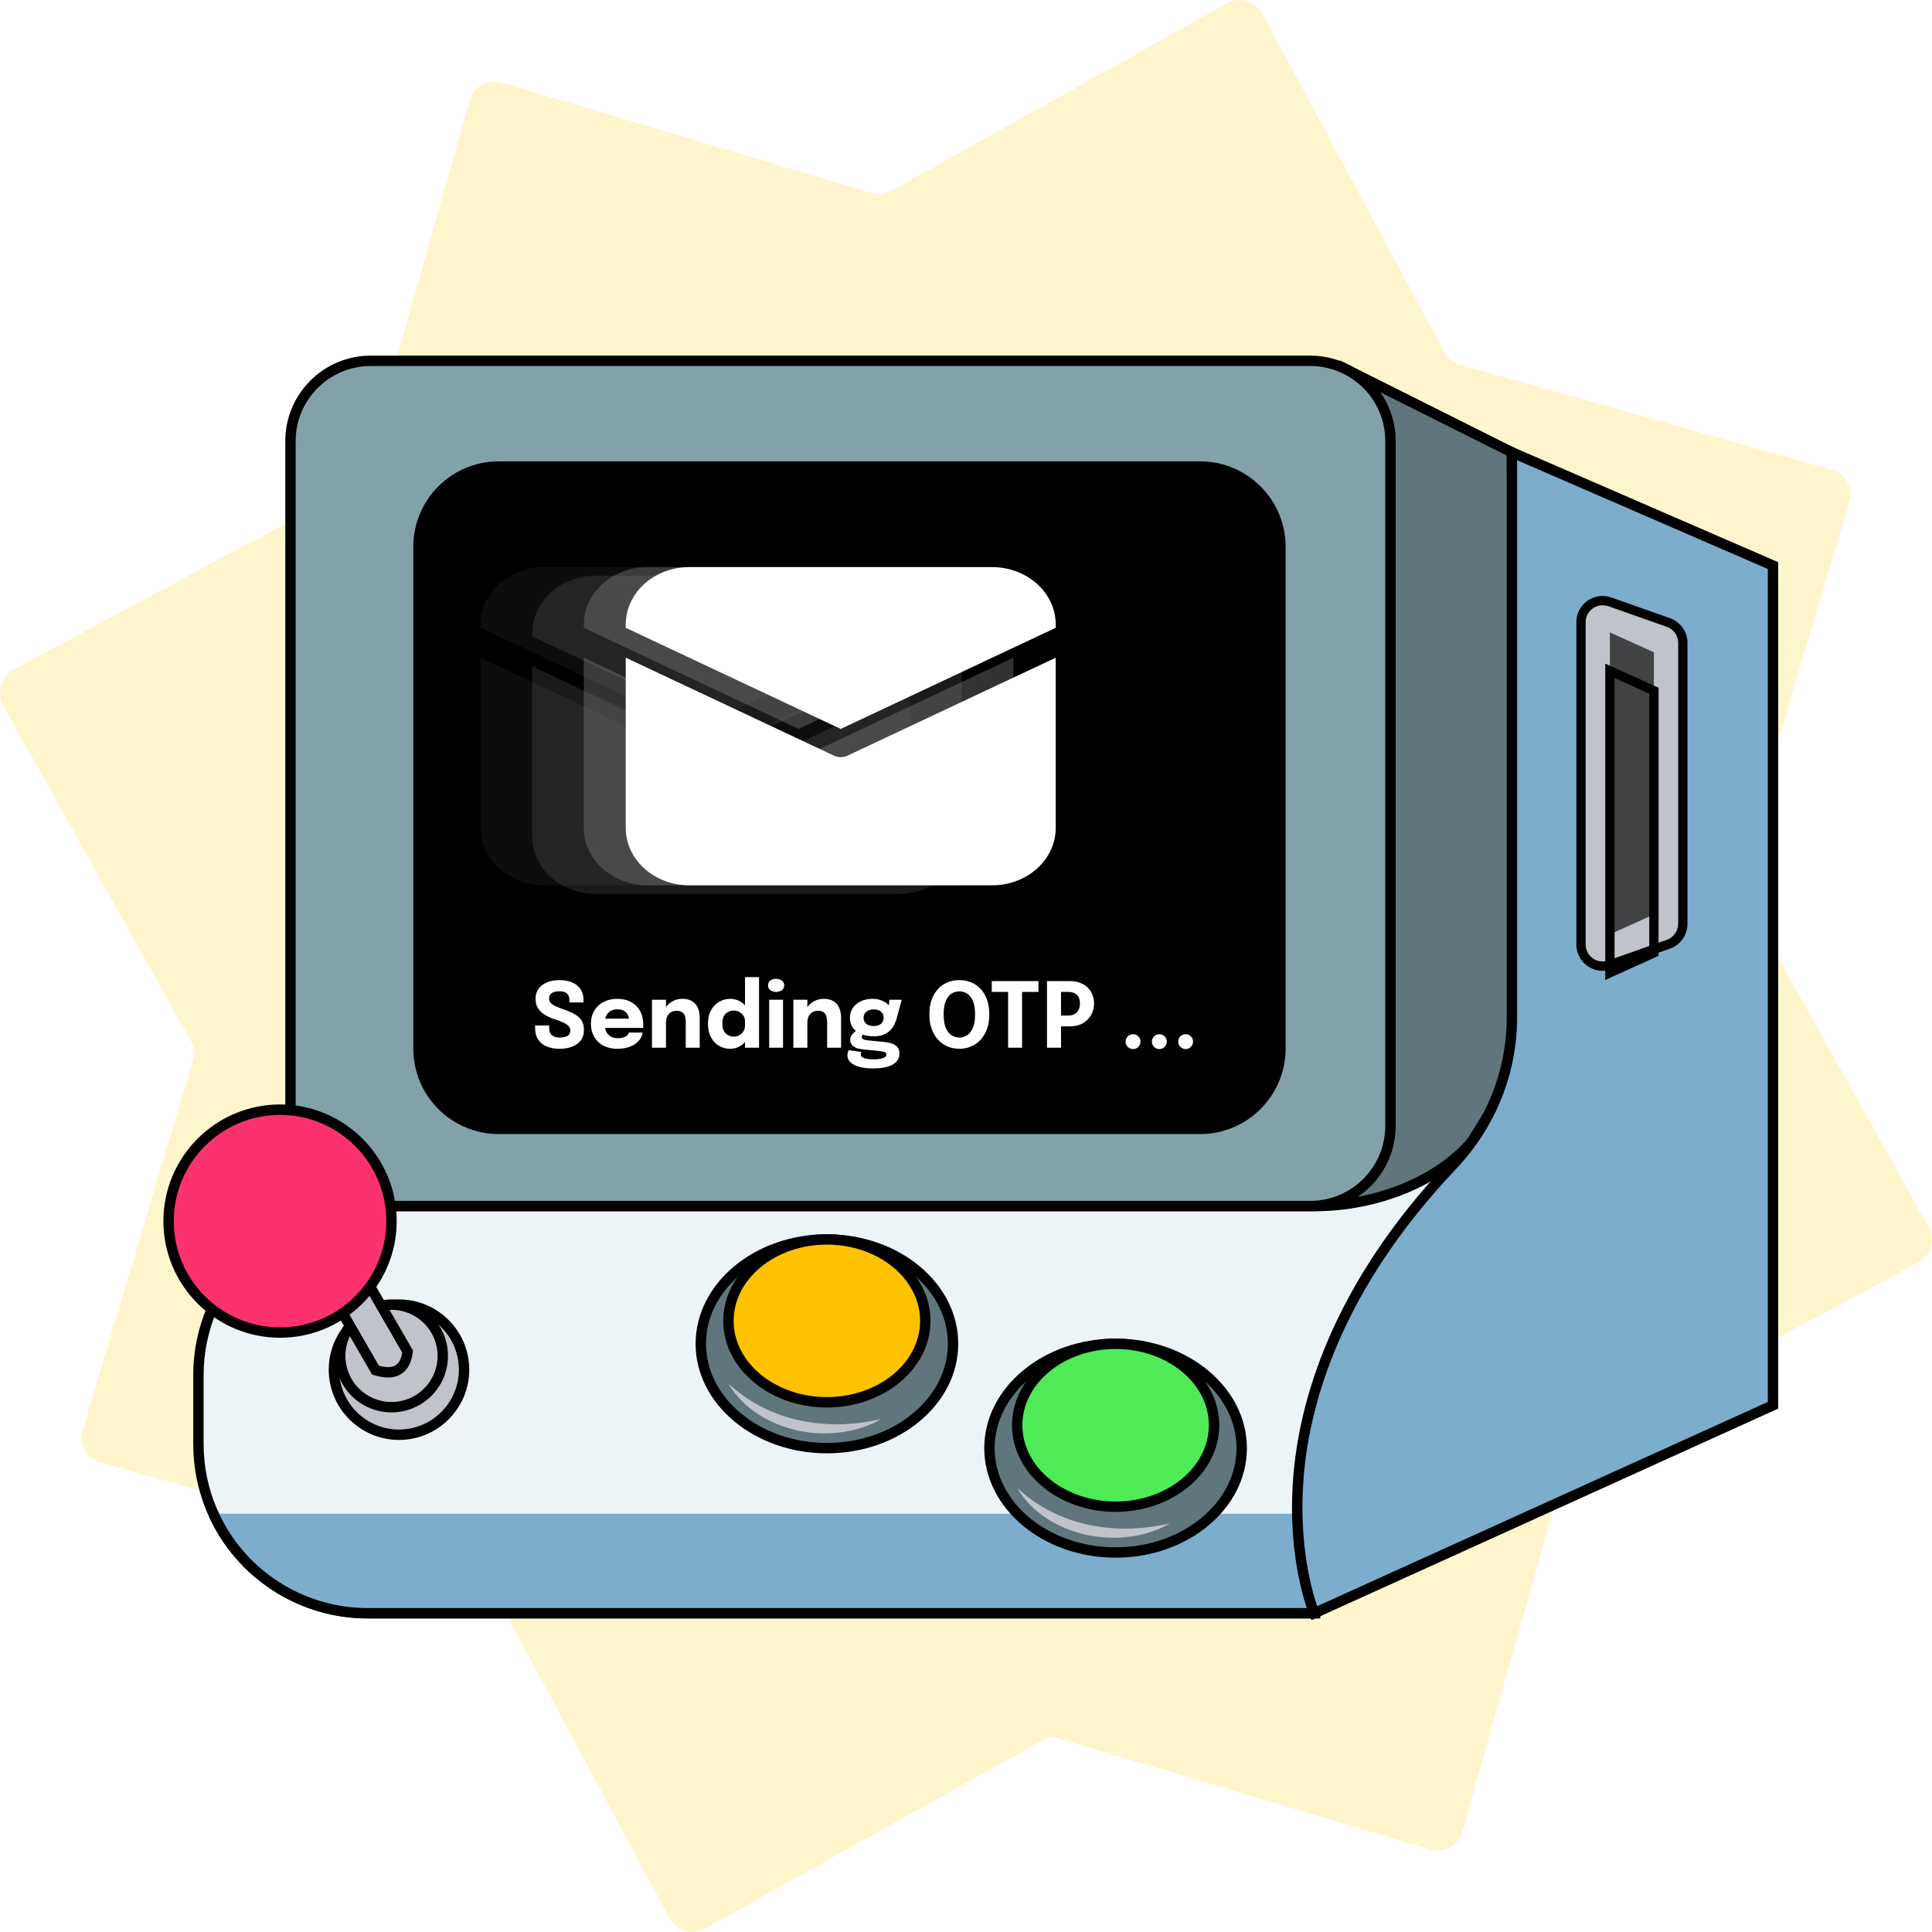 <svg width="201" height="201" viewBox="0 0 201 201" fill="none" xmlns="http://www.w3.org/2000/svg">
<path d="M19.868 108.312C20.247 108.975 20.342 109.733 20.058 110.395L8.6 148.746C8.126 150.167 8.979 151.777 10.494 152.155L49.034 163.045C49.697 163.234 50.36 163.708 50.739 164.371L69.677 199.597C70.435 200.923 72.045 201.396 73.37 200.638L108.312 181.132C108.975 180.753 109.733 180.658 110.395 180.942L148.746 192.4C150.167 192.874 151.777 192.021 152.155 190.506L163.045 151.966C163.234 151.208 163.708 150.64 164.371 150.261L199.597 131.323C200.923 130.565 201.396 128.955 200.638 127.63L181.132 92.688C180.753 92.025 180.658 91.267 180.942 90.605L192.4 52.254C192.874 50.833 192.021 49.223 190.506 48.845L151.966 37.955C151.303 37.766 150.64 37.292 150.261 36.629L131.323 1.403C130.565 0.077 128.955 -0.396 127.63 0.362L92.688 19.868C92.025 20.247 91.267 20.342 90.605 20.058L52.254 8.6C50.833 8.126 49.224 8.979 48.845 10.494L37.955 49.034C37.766 49.792 37.292 50.36 36.629 50.739L1.403 69.677C0.077 70.435 -0.396 72.045 0.362 73.465L19.868 108.312Z" fill="#FFF5CD"/>
<path d="M157.288 47.059L139.881 38.341L136.316 125.479C136.316 125.479 156.215 126.527 157.263 125.479C158.311 124.431 157.288 47.059 157.288 47.059Z" fill="#60767C"/>
<path d="M151.356 126.484C150.016 126.484 148.381 126.463 146.387 126.412C141.331 126.283 136.344 126.024 136.293 126.02L135.76 125.991L135.782 125.458L139.379 37.485L157.827 46.724L157.83 47.052C157.834 47.247 158.086 66.62 158.208 85.874C158.457 125.048 157.967 125.537 157.643 125.861C157.412 126.092 157.02 126.484 151.356 126.484ZM136.88 124.965C145.72 125.419 155.396 125.609 156.822 125.105C157.477 121.821 157.146 77.239 156.757 47.394L140.387 39.199L136.88 124.965Z" fill="black"/>
<path d="M38.231 167.833H136.82L157.269 112.084L153.168 118.724C149.401 123.214 142.657 125.476 136.795 125.476H38.231C28.519 125.476 20.644 133.351 20.644 143.063V150.246C20.644 159.962 28.519 167.833 38.231 167.833Z" fill="#EDF4F8"/>
<path d="M137.194 168.373H38.23C28.234 168.373 20.104 160.242 20.104 150.246V143.063C20.104 133.067 28.234 124.936 38.23 124.936H136.791C143.128 124.936 149.379 122.375 152.725 118.407L159.61 107.262L137.194 168.373ZM38.23 126.016C28.832 126.016 21.184 133.664 21.184 143.063V150.246C21.184 159.645 28.832 167.293 38.23 167.293H136.441L154.925 116.906L153.578 119.073C150.042 123.29 143.452 126.016 136.791 126.016H38.23Z" fill="black"/>
<path d="M136.822 157.487V167.836H38.233C31.099 167.836 24.96 163.59 22.198 157.487" fill="#7DADCD"/>
<path d="M137.361 168.377H38.232C31.123 168.377 24.635 164.189 21.707 157.711L22.69 157.264C25.445 163.357 31.545 167.297 38.232 167.297H136.28V157.488H137.361V168.377Z" fill="black"/>
<path d="M136.736 167.833C136.736 167.833 127.511 146.116 151.1 121.241C155.047 117.078 157.297 111.594 157.297 105.862V47.059L184.462 58.845V146.202L136.736 167.833Z" fill="#7DADCD"/>
<path d="M136.456 168.554L136.24 168.046C136.143 167.819 133.889 162.396 134.533 153.826C135.127 145.947 138.411 133.834 150.708 120.867C154.608 116.755 156.754 111.425 156.754 105.858V46.235L185 58.489V146.548L136.456 168.554ZM157.835 47.88V105.858C157.835 111.703 155.58 117.295 151.49 121.609C139.412 134.345 136.19 146.199 135.61 153.905C135.095 160.736 136.506 165.568 137.039 167.102L183.92 145.854V59.198L157.835 47.88Z" fill="black"/>
<path d="M136.322 125.474H38.561C33.956 125.474 30.222 121.74 30.222 117.134V45.88C30.222 41.274 33.956 37.54 38.561 37.54H136.322C140.928 37.54 144.662 41.274 144.662 45.88V117.138C144.662 121.743 140.928 125.474 136.322 125.474Z" fill="#83A1A8"/>
<path d="M136.322 126.014H38.561C33.664 126.014 29.681 122.032 29.681 117.134V45.88C29.681 40.983 33.664 37 38.561 37H136.322C141.219 37 145.202 40.983 145.202 45.88V117.138C145.202 122.032 141.219 126.014 136.322 126.014ZM38.561 38.08C34.261 38.08 30.761 41.58 30.761 45.88V117.138C30.761 121.438 34.261 124.938 38.561 124.938H136.322C140.621 124.938 144.121 121.438 144.121 117.138V45.88C144.121 41.58 140.621 38.08 136.322 38.08H38.561Z" fill="black"/>
<path d="M124.871 117.44H51.881C47.275 117.44 43.541 113.706 43.541 109.1V56.88C43.541 52.275 47.275 48.541 51.881 48.541H124.871C129.476 48.541 133.211 52.275 133.211 56.88V109.104C133.207 113.71 129.476 117.44 124.871 117.44Z" fill="black"/>
<path d="M124.87 117.984H51.88C46.983 117.984 43 114.001 43 109.104V56.88C43 51.983 46.983 48 51.88 48H124.87C129.767 48 133.75 51.983 133.75 56.88V109.104C133.746 113.997 129.764 117.984 124.87 117.984ZM51.876 49.08C47.577 49.08 44.077 52.58 44.077 56.88V109.104C44.077 113.403 47.577 116.903 51.876 116.903H124.866C129.166 116.903 132.666 113.403 132.666 109.104V56.88C132.666 52.58 129.166 49.08 124.866 49.08H51.876Z" fill="black"/>
<path d="M41.51 149.268C45.249 149.268 48.28 146.237 48.28 142.498C48.28 138.759 45.249 135.728 41.51 135.728C37.772 135.728 34.741 138.759 34.741 142.498C34.741 146.237 37.772 149.268 41.51 149.268Z" fill="#C0C3CA"/>
<path d="M41.51 149.808C37.481 149.808 34.2 146.528 34.2 142.499C34.2 138.469 37.481 135.189 41.51 135.189C45.539 135.189 48.82 138.469 48.82 142.499C48.82 146.528 45.539 149.808 41.51 149.808ZM41.51 136.265C38.075 136.265 35.281 139.06 35.281 142.495C35.281 145.93 38.075 148.725 41.51 148.725C44.945 148.725 47.74 145.93 47.74 142.495C47.74 139.06 44.945 136.265 41.51 136.265Z" fill="black"/>
<path d="M40.731 146.402C43.678 146.402 46.068 144.013 46.068 141.066C46.068 138.118 43.678 135.729 40.731 135.729C37.784 135.729 35.395 138.118 35.395 141.066C35.395 144.013 37.784 146.402 40.731 146.402Z" fill="#C0C3CA"/>
<path d="M40.73 146.942C37.489 146.942 34.853 144.306 34.853 141.065C34.853 137.825 37.489 135.189 40.73 135.189C43.971 135.189 46.607 137.825 46.607 141.065C46.607 144.306 43.971 146.942 40.73 146.942ZM40.73 136.269C38.087 136.269 35.934 138.419 35.934 141.065C35.934 143.708 38.084 145.862 40.73 145.862C43.377 145.862 45.527 143.712 45.527 141.065C45.527 138.422 43.373 136.269 40.73 136.269Z" fill="black"/>
<path d="M42.405 140.616C42.171 142.51 41.062 143.165 39.063 142.546L34.04 133.846L37.382 131.916L42.405 140.616Z" fill="#C0C3CA"/>
<path d="M40.369 143.31C39.929 143.31 39.44 143.228 38.907 143.062L38.705 143.001L33.304 133.649L37.582 131.179L42.965 140.502L42.943 140.682C42.81 141.755 42.41 142.515 41.755 142.936C41.373 143.184 40.909 143.31 40.369 143.31ZM39.425 142.086C40.199 142.295 40.786 142.277 41.172 142.028C41.514 141.805 41.741 141.369 41.849 140.725L37.189 132.655L34.784 134.045L39.425 142.086Z" fill="black"/>
<path d="M86.03 150.662C93.277 150.662 99.152 145.801 99.152 139.805C99.152 133.809 93.277 128.948 86.03 128.948C78.783 128.948 72.908 133.809 72.908 139.805C72.908 145.801 78.783 150.662 86.03 150.662Z" fill="#60767C"/>
<path d="M86.031 151.201C78.498 151.201 72.369 146.088 72.369 139.804C72.369 133.521 78.498 128.407 86.031 128.407C93.564 128.407 99.693 133.521 99.693 139.804C99.693 146.088 93.564 151.201 86.031 151.201ZM86.031 129.484C79.092 129.484 73.449 134.111 73.449 139.801C73.449 145.49 79.096 150.117 86.031 150.117C92.966 150.117 98.612 145.49 98.612 139.801C98.612 134.115 92.97 129.484 86.031 129.484Z" fill="black"/>
<path d="M75.787 143.947C76.867 144.938 78.031 145.755 79.284 146.392C80.537 147.026 81.862 147.491 83.227 147.782C84.591 148.059 85.992 148.211 87.404 148.178C88.815 148.15 90.23 147.962 91.66 147.642C90.392 148.384 88.945 148.83 87.468 149.017C85.989 149.212 84.469 149.143 83 148.834C82.269 148.654 81.545 148.452 80.85 148.164C80.162 147.861 79.482 147.541 78.862 147.112C77.606 146.299 76.518 145.218 75.787 143.947Z" fill="#C0C3CA"/>
<path d="M86.027 145.893C91.683 145.893 96.268 142.1 96.268 137.42C96.268 132.741 91.683 128.947 86.027 128.947C80.371 128.947 75.786 132.741 75.786 137.42C75.786 142.1 80.371 145.893 86.027 145.893Z" fill="#FEC200"/>
<path d="M86.026 146.433C80.081 146.433 75.245 142.39 75.245 137.42C75.245 132.451 80.081 128.407 86.026 128.407C91.971 128.407 96.807 132.451 96.807 137.42C96.807 142.39 91.971 146.433 86.026 146.433ZM86.026 129.484C80.675 129.484 76.325 133.042 76.325 137.417C76.325 141.792 80.678 145.349 86.026 145.349C91.377 145.349 95.727 141.792 95.727 137.417C95.727 133.042 91.377 129.484 86.026 129.484Z" fill="black"/>
<path d="M116.062 161.518C123.309 161.518 129.184 156.657 129.184 150.661C129.184 144.665 123.309 139.805 116.062 139.805C108.815 139.805 102.94 144.665 102.94 150.661C102.94 156.657 108.815 161.518 116.062 161.518Z" fill="#60767C"/>
<path d="M116.062 162.057C108.529 162.057 102.4 156.944 102.4 150.66C102.4 144.377 108.529 139.263 116.062 139.263C123.595 139.263 129.724 144.377 129.724 150.66C129.728 156.944 123.595 162.057 116.062 162.057ZM116.062 140.344C109.123 140.344 103.481 144.971 103.481 150.66C103.481 156.35 109.127 160.977 116.062 160.977C122.998 160.977 128.644 156.35 128.644 150.66C128.647 144.971 123.001 140.344 116.062 140.344Z" fill="black"/>
<path d="M116.067 156.751C121.723 156.751 126.308 152.957 126.308 148.278C126.308 143.598 121.723 139.805 116.067 139.805C110.411 139.805 105.826 143.598 105.826 148.278C105.826 152.957 110.411 156.751 116.067 156.751Z" fill="#4EEB57"/>
<path d="M116.066 157.293C110.121 157.293 105.285 153.25 105.285 148.277C105.285 143.307 110.121 139.264 116.066 139.264C122.011 139.264 126.847 143.307 126.847 148.277C126.851 153.25 122.011 157.293 116.066 157.293ZM116.066 140.344C110.715 140.344 106.365 143.902 106.365 148.277C106.365 152.652 110.719 156.213 116.066 156.213C121.417 156.213 125.767 152.655 125.767 148.277C125.771 143.902 121.417 140.344 116.066 140.344Z" fill="black"/>
<path d="M105.825 154.804C106.905 155.794 108.069 156.611 109.322 157.249C110.575 157.882 111.9 158.347 113.265 158.639C114.629 158.916 116.03 159.067 117.442 159.035C118.853 159.006 120.268 158.819 121.698 158.498C120.43 159.24 118.983 159.687 117.507 159.874C116.027 160.068 114.507 160 113.038 159.69C112.307 159.51 111.583 159.308 110.888 159.02C110.2 158.718 109.52 158.397 108.9 157.969C107.647 157.159 106.556 156.078 105.825 154.804Z" fill="#C0C3CA"/>
<path d="M29.135 138.636C35.539 138.636 40.73 133.445 40.73 127.041C40.73 120.637 35.539 115.446 29.135 115.446C22.732 115.446 17.541 120.637 17.541 127.041C17.541 133.445 22.732 138.636 29.135 138.636Z" fill="#FC326F"/>
<path d="M29.135 139.175C22.445 139.175 17 133.731 17 127.04C17 120.35 22.445 114.905 29.135 114.905C35.825 114.905 41.27 120.35 41.27 127.04C41.27 133.731 35.825 139.175 29.135 139.175ZM29.135 115.989C23.039 115.989 18.08 120.947 18.08 127.044C18.08 133.14 23.039 138.098 29.135 138.098C35.231 138.098 40.19 133.14 40.19 127.044C40.19 120.947 35.231 115.989 29.135 115.989Z" fill="black"/>
<g opacity="0.5">
<path opacity="0.1" d="M50 68.424L71.643 78.615C71.86 78.717 72.101 78.77 72.346 78.77C72.591 78.77 72.832 78.717 73.049 78.615L94.692 68.426V86.128C94.692 87.655 94.047 89.124 92.889 90.233C91.731 91.343 90.147 92.01 88.464 92.096L88.09 92.105H56.602C54.916 92.105 53.293 91.521 52.068 90.473C50.842 89.424 50.106 87.991 50.01 86.466L50 86.128V68.424ZM56.602 59H88.09C89.776 59 91.399 59.584 92.624 60.633C93.85 61.681 94.587 63.115 94.682 64.639L94.692 64.977V65.316L72.346 75.836L50 65.316V64.977C50 63.451 50.645 61.982 51.803 60.872C52.961 59.762 54.545 59.096 56.228 59.009L56.602 59H88.09H56.602Z" fill="white"/>
<path opacity="0.2" d="M55.368 69.319L77.011 79.51C77.228 79.612 77.469 79.665 77.714 79.665C77.959 79.665 78.2 79.612 78.417 79.51L100.06 69.321V87.023C100.06 88.549 99.415 90.018 98.257 91.128C97.099 92.238 95.516 92.904 93.832 92.991L93.458 93H61.97C60.284 93 58.661 92.416 57.436 91.368C56.21 90.319 55.474 88.885 55.378 87.361L55.368 87.023V69.319ZM61.97 59.895H93.458C95.144 59.895 96.767 60.479 97.993 61.527C99.219 62.576 99.955 64.009 100.05 65.534L100.06 65.872V66.21L77.714 76.731L55.368 66.21V65.872C55.368 64.345 56.013 62.876 57.171 61.767C58.33 60.657 59.913 59.99 61.597 59.904L61.97 59.895H93.458H61.97Z" fill="white"/>
<path opacity="0.4" d="M60.737 68.424L82.38 78.615C82.597 78.717 82.838 78.77 83.083 78.77C83.328 78.77 83.569 78.717 83.786 78.615L105.429 68.426V86.128C105.429 87.655 104.784 89.124 103.626 90.233C102.467 91.343 100.884 92.01 99.201 92.096L98.827 92.105H67.339C65.653 92.105 64.03 91.521 62.804 90.473C61.579 89.424 60.842 87.991 60.747 86.466L60.737 86.128V68.424ZM67.339 59H98.827C100.513 59 102.136 59.584 103.361 60.633C104.587 61.681 105.323 63.115 105.419 64.639L105.429 64.977V65.316L83.083 75.836L60.737 65.316V64.977C60.737 63.451 61.382 61.982 62.54 60.872C63.698 59.762 65.282 59.096 66.965 59.009L67.339 59H98.827H67.339Z" fill="white"/>
</g>
<path d="M65.099 68.424L86.763 78.615C86.981 78.717 87.222 78.77 87.467 78.77C87.712 78.77 87.953 78.717 88.171 78.615L109.835 68.426V86.128C109.835 87.655 109.19 89.124 108.03 90.233C106.871 91.343 105.286 92.01 103.601 92.096L103.226 92.105H71.707C70.019 92.105 68.395 91.521 67.168 90.472C65.941 89.424 65.204 87.99 65.109 86.466L65.099 86.128V68.424ZM71.707 59H103.226C104.915 59 106.539 59.584 107.766 60.633C108.993 61.681 109.73 63.115 109.825 64.639L109.835 64.977V65.316L87.467 75.836L65.099 65.316V64.977C65.099 63.45 65.744 61.982 66.904 60.872C68.063 59.762 69.648 59.096 71.333 59.009L71.707 59H103.226H71.707Z" fill="white"/>
<path d="M58.208 109.113C57.707 109.113 57.265 109.033 56.883 108.873C56.504 108.713 56.206 108.475 55.99 108.159C55.777 107.84 55.671 107.443 55.671 106.97C55.671 106.92 55.671 106.875 55.671 106.834C55.671 106.79 55.671 106.743 55.671 106.693H57.132C57.132 106.74 57.132 106.782 57.132 106.82C57.132 106.854 57.132 106.895 57.132 106.942C57.132 107.265 57.223 107.512 57.404 107.684C57.586 107.857 57.855 107.943 58.212 107.943C58.573 107.943 58.85 107.886 59.044 107.774C59.238 107.658 59.335 107.468 59.335 107.205C59.335 107.02 59.262 106.858 59.115 106.717C58.971 106.576 58.773 106.45 58.523 106.341C58.275 106.228 57.992 106.123 57.672 106.026C57.325 105.916 57.002 105.772 56.704 105.594C56.407 105.415 56.167 105.188 55.985 104.912C55.807 104.637 55.718 104.297 55.718 103.893C55.718 103.486 55.826 103.14 56.042 102.855C56.258 102.566 56.552 102.347 56.925 102.197C57.298 102.043 57.719 101.967 58.189 101.967C58.681 101.967 59.115 102.043 59.49 102.197C59.869 102.347 60.165 102.574 60.378 102.878C60.594 103.179 60.703 103.555 60.703 104.006C60.703 104.056 60.703 104.103 60.703 104.147C60.703 104.187 60.703 104.234 60.703 104.288H59.246C59.246 104.253 59.246 104.217 59.246 104.179C59.246 104.142 59.246 104.106 59.246 104.071C59.246 103.768 59.161 103.534 58.992 103.371C58.826 103.208 58.565 103.127 58.208 103.127C57.863 103.127 57.595 103.19 57.404 103.315C57.216 103.44 57.122 103.633 57.122 103.893C57.122 104.081 57.19 104.241 57.325 104.372C57.462 104.504 57.65 104.621 57.888 104.724C58.126 104.828 58.397 104.931 58.701 105.035C59.115 105.179 59.475 105.338 59.782 105.514C60.092 105.686 60.331 105.904 60.501 106.167C60.67 106.427 60.754 106.759 60.754 107.163C60.754 107.576 60.648 107.929 60.435 108.22C60.222 108.511 59.923 108.734 59.537 108.887C59.155 109.038 58.712 109.113 58.208 109.113ZM62.268 106.942V105.979H65.575L65.434 106.223C65.434 106.198 65.434 106.175 65.434 106.153C65.434 106.128 65.434 106.104 65.434 106.082C65.434 105.904 65.392 105.733 65.307 105.57C65.223 105.404 65.091 105.27 64.913 105.166C64.737 105.06 64.512 105.006 64.236 105.006C63.961 105.006 63.722 105.066 63.522 105.185C63.325 105.301 63.173 105.468 63.066 105.688C62.963 105.907 62.911 106.172 62.911 106.482C62.911 106.801 62.961 107.075 63.062 107.304C63.165 107.529 63.317 107.703 63.517 107.825C63.721 107.948 63.973 108.009 64.274 108.009C64.468 108.009 64.636 107.991 64.776 107.957C64.918 107.919 65.032 107.872 65.12 107.816C65.21 107.76 65.279 107.697 65.326 107.628C65.373 107.559 65.401 107.492 65.411 107.426H66.849C66.83 107.636 66.758 107.843 66.632 108.046C66.507 108.247 66.333 108.428 66.111 108.591C65.888 108.751 65.618 108.878 65.298 108.972C64.982 109.066 64.62 109.113 64.213 109.113C63.661 109.113 63.181 109.003 62.77 108.784C62.36 108.561 62.042 108.256 61.816 107.868C61.591 107.476 61.478 107.025 61.478 106.515C61.478 105.998 61.593 105.545 61.821 105.157C62.053 104.765 62.374 104.461 62.784 104.245C63.198 104.026 63.675 103.916 64.217 103.916C64.772 103.916 65.251 104.028 65.655 104.25C66.059 104.469 66.371 104.778 66.59 105.176C66.809 105.57 66.919 106.031 66.919 106.557C66.919 106.635 66.917 106.71 66.914 106.782C66.911 106.854 66.906 106.908 66.9 106.942H62.268ZM71.344 109V106.881C71.344 106.762 71.344 106.654 71.344 106.557C71.344 106.46 71.344 106.372 71.344 106.294C71.344 106.087 71.317 105.899 71.264 105.73C71.21 105.558 71.115 105.42 70.977 105.316C70.839 105.213 70.64 105.161 70.38 105.161C70.155 105.161 69.959 105.213 69.793 105.316C69.63 105.42 69.505 105.564 69.417 105.749C69.329 105.934 69.286 106.147 69.286 106.388L68.882 106.096C68.882 105.664 68.976 105.285 69.163 104.959C69.352 104.634 69.605 104.378 69.925 104.194C70.247 104.009 70.604 103.916 70.996 103.916C71.406 103.916 71.743 103.999 72.006 104.165C72.272 104.328 72.47 104.557 72.598 104.851C72.73 105.143 72.795 105.484 72.795 105.876C72.795 106.035 72.795 106.214 72.795 106.411C72.795 106.609 72.795 106.811 72.795 107.017V109H71.344ZM67.829 109V104.01H69.286V109H67.829ZM75.972 109.113C75.555 109.113 75.171 109.014 74.821 108.817C74.47 108.616 74.188 108.32 73.975 107.929C73.762 107.537 73.656 107.055 73.656 106.482C73.656 105.934 73.763 105.468 73.98 105.086C74.199 104.704 74.484 104.414 74.835 104.217C75.189 104.017 75.568 103.916 75.972 103.916C76.366 103.916 76.727 104.017 77.052 104.217C77.381 104.418 77.644 104.692 77.842 105.039C78.039 105.384 78.138 105.782 78.138 106.233C78.138 106.248 78.138 106.264 78.138 106.28C78.138 106.292 78.138 106.306 78.138 106.322L77.508 106.331C77.508 106.322 77.508 106.313 77.508 106.303C77.508 106.291 77.508 106.28 77.508 106.27C77.508 106.035 77.452 105.833 77.339 105.664C77.226 105.495 77.081 105.365 76.902 105.274C76.724 105.18 76.537 105.133 76.343 105.133C76.02 105.133 75.742 105.241 75.507 105.457C75.272 105.67 75.154 106.012 75.154 106.482C75.154 106.952 75.272 107.298 75.507 107.52C75.745 107.739 76.023 107.849 76.343 107.849C76.543 107.849 76.733 107.802 76.911 107.708C77.09 107.611 77.234 107.475 77.344 107.299C77.453 107.124 77.508 106.917 77.508 106.679L78.138 106.712C78.138 107.16 78.041 107.565 77.846 107.929C77.655 108.289 77.395 108.577 77.067 108.793C76.741 109.006 76.376 109.113 75.972 109.113ZM77.508 109V101.656H78.969V109H77.508ZM80.023 109V104.01H81.466V109H80.023ZM80.742 103.198C80.517 103.198 80.319 103.138 80.15 103.019C79.984 102.9 79.901 102.732 79.901 102.516C79.901 102.297 79.984 102.128 80.15 102.009C80.319 101.89 80.517 101.83 80.742 101.83C80.971 101.83 81.168 101.89 81.334 102.009C81.503 102.128 81.588 102.297 81.588 102.516C81.588 102.736 81.503 102.905 81.334 103.024C81.168 103.14 80.971 103.198 80.742 103.198ZM86.053 109V106.881C86.053 106.762 86.053 106.654 86.053 106.557C86.053 106.46 86.053 106.372 86.053 106.294C86.053 106.087 86.027 105.899 85.974 105.73C85.92 105.558 85.825 105.42 85.687 105.316C85.549 105.213 85.35 105.161 85.09 105.161C84.865 105.161 84.669 105.213 84.503 105.316C84.34 105.42 84.215 105.564 84.127 105.749C84.039 105.934 83.996 106.147 83.996 106.388L83.591 106.096C83.591 105.664 83.686 105.285 83.873 104.959C84.061 104.634 84.315 104.378 84.635 104.194C84.957 104.009 85.314 103.916 85.706 103.916C86.116 103.916 86.453 103.999 86.716 104.165C86.982 104.328 87.18 104.557 87.308 104.851C87.439 105.143 87.505 105.484 87.505 105.876C87.505 106.035 87.505 106.214 87.505 106.411C87.505 106.609 87.505 106.811 87.505 107.017V109H86.053ZM82.539 109V104.01H83.996V109H82.539ZM92.04 108.408C92.346 108.439 92.614 108.499 92.843 108.587C93.075 108.671 93.255 108.798 93.383 108.967C93.512 109.133 93.576 109.356 93.576 109.634C93.576 109.957 93.469 110.231 93.256 110.456C93.046 110.685 92.738 110.859 92.331 110.978C91.924 111.097 91.43 111.157 90.851 111.157C89.996 111.157 89.333 111.033 88.863 110.785C88.397 110.541 88.163 110.214 88.163 109.803C88.163 109.688 88.176 109.583 88.201 109.489C88.229 109.398 88.263 109.319 88.304 109.254L89.629 109.446C89.614 109.468 89.596 109.501 89.578 109.545C89.562 109.592 89.554 109.65 89.554 109.719C89.554 109.885 89.678 110.009 89.925 110.09C90.176 110.171 90.498 110.212 90.893 110.212C91.172 110.212 91.41 110.192 91.607 110.151C91.808 110.114 91.96 110.057 92.063 109.982C92.169 109.907 92.223 109.821 92.223 109.724C92.223 109.583 92.154 109.49 92.016 109.446C91.881 109.402 91.725 109.371 91.546 109.352L89.657 109.16C89.31 109.125 89.022 109.025 88.793 108.859C88.564 108.693 88.45 108.469 88.45 108.187C88.45 108.012 88.499 107.852 88.596 107.708C88.693 107.561 88.804 107.44 88.929 107.346C89.054 107.249 89.159 107.188 89.244 107.163L89.986 107.539C89.927 107.548 89.856 107.586 89.775 107.652C89.697 107.717 89.657 107.794 89.657 107.882C89.657 107.969 89.701 108.045 89.789 108.107C89.88 108.17 90.044 108.212 90.282 108.234L92.04 108.408ZM92.533 104.01H93.815L93.294 105.927C93.197 106.291 93.053 106.615 92.862 106.9C92.671 107.182 92.415 107.404 92.096 107.567C91.779 107.73 91.38 107.811 90.898 107.811C90.39 107.811 89.95 107.733 89.578 107.576C89.208 107.42 88.923 107.199 88.722 106.914C88.522 106.626 88.422 106.286 88.422 105.894C88.422 105.503 88.523 105.158 88.727 104.861C88.934 104.563 89.214 104.331 89.568 104.165C89.925 103.999 90.329 103.916 90.78 103.916C91.122 103.916 91.433 103.973 91.715 104.086C92 104.195 92.229 104.341 92.401 104.522C92.577 104.704 92.668 104.905 92.674 105.124L92.406 105.194L92.533 104.01ZM90.888 106.745C91.095 106.745 91.277 106.712 91.433 106.646C91.59 106.577 91.712 106.479 91.8 106.35C91.888 106.219 91.931 106.06 91.931 105.876C91.931 105.694 91.888 105.539 91.8 105.41C91.712 105.282 91.59 105.183 91.433 105.114C91.277 105.046 91.095 105.011 90.888 105.011C90.691 105.011 90.513 105.047 90.353 105.119C90.196 105.188 90.072 105.288 89.982 105.42C89.891 105.548 89.845 105.705 89.845 105.89C89.845 106.071 89.889 106.226 89.977 106.355C90.065 106.48 90.187 106.577 90.343 106.646C90.5 106.712 90.682 106.745 90.888 106.745ZM99.809 109.113C99.377 109.113 98.973 109.034 98.597 108.878C98.221 108.721 97.891 108.491 97.606 108.187C97.321 107.883 97.097 107.509 96.934 107.064C96.771 106.616 96.689 106.104 96.689 105.528C96.689 104.948 96.769 104.438 96.929 103.996C97.092 103.551 97.316 103.179 97.601 102.878C97.886 102.577 98.216 102.35 98.592 102.197C98.968 102.043 99.374 101.967 99.809 101.967C100.241 101.967 100.646 102.043 101.021 102.197C101.4 102.35 101.732 102.577 102.017 102.878C102.302 103.179 102.525 103.551 102.685 103.996C102.844 104.438 102.924 104.948 102.924 105.528C102.924 106.104 102.843 106.616 102.68 107.064C102.52 107.509 102.296 107.883 102.008 108.187C101.723 108.491 101.391 108.721 101.012 108.878C100.636 109.034 100.235 109.113 99.809 109.113ZM99.809 107.943C100.101 107.943 100.37 107.863 100.617 107.703C100.868 107.544 101.068 107.287 101.219 106.933C101.369 106.576 101.444 106.107 101.444 105.528C101.444 104.945 101.368 104.479 101.214 104.128C101.064 103.777 100.865 103.525 100.617 103.371C100.37 103.215 100.101 103.136 99.809 103.136C99.518 103.136 99.247 103.215 98.996 103.371C98.749 103.525 98.55 103.777 98.4 104.128C98.249 104.479 98.174 104.945 98.174 105.528C98.174 106.111 98.249 106.579 98.4 106.933C98.55 107.287 98.749 107.544 98.996 107.703C99.247 107.863 99.518 107.943 99.809 107.943ZM108.038 103.198H105.75L106.333 102.502V109H104.881V102.502L105.482 103.198H103.18V102.07H108.038V103.198ZM110.387 109H108.926V102.07H111.299C111.828 102.07 112.281 102.173 112.657 102.38C113.036 102.584 113.324 102.861 113.521 103.212C113.722 103.559 113.822 103.952 113.822 104.391C113.822 104.826 113.72 105.226 113.516 105.589C113.316 105.949 113.028 106.239 112.652 106.458C112.276 106.674 111.825 106.782 111.299 106.782H110.387V109ZM110.387 106.331L109.73 105.655H111.144C111.388 105.655 111.601 105.606 111.783 105.509C111.964 105.409 112.105 105.265 112.206 105.077C112.306 104.886 112.356 104.657 112.356 104.391C112.356 104.122 112.306 103.899 112.206 103.724C112.109 103.545 111.969 103.414 111.787 103.329C111.609 103.241 111.394 103.198 111.144 103.198H109.73L110.387 102.502V106.331ZM117.883 109.141C117.667 109.141 117.483 109.066 117.333 108.915C117.183 108.765 117.108 108.582 117.108 108.366C117.108 108.153 117.183 107.971 117.333 107.821C117.483 107.67 117.667 107.595 117.883 107.595C118.096 107.595 118.277 107.67 118.428 107.821C118.578 107.971 118.653 108.153 118.653 108.366C118.653 108.582 118.578 108.765 118.428 108.915C118.277 109.066 118.096 109.141 117.883 109.141ZM120.617 109.141C120.401 109.141 120.218 109.066 120.068 108.915C119.917 108.765 119.842 108.582 119.842 108.366C119.842 108.153 119.917 107.971 120.068 107.821C120.218 107.67 120.401 107.595 120.617 107.595C120.83 107.595 121.012 107.67 121.162 107.821C121.313 107.971 121.388 108.153 121.388 108.366C121.388 108.582 121.313 108.765 121.162 108.915C121.012 109.066 120.83 109.141 120.617 109.141ZM123.352 109.141C123.136 109.141 122.953 109.066 122.802 108.915C122.652 108.765 122.577 108.582 122.577 108.366C122.577 108.153 122.652 107.971 122.802 107.821C122.953 107.67 123.136 107.595 123.352 107.595C123.565 107.595 123.747 107.67 123.897 107.821C124.047 107.971 124.122 108.153 124.122 108.366C124.122 108.582 124.047 108.765 123.897 108.915C123.747 109.066 123.565 109.141 123.352 109.141Z" fill="white"/>
<path d="M173.576 98.234L167.475 100.387C166.015 100.903 164.48 99.82 164.48 98.27V64.732C164.48 63.181 166.011 62.098 167.475 62.614L173.576 64.767C174.475 65.083 175.074 65.934 175.074 66.885V96.117C175.078 97.068 174.475 97.915 173.576 98.234Z" fill="#C0C3CA"/>
<path d="M166.72 101C166.166 101 165.624 100.829 165.154 100.494C164.422 99.975 164 99.163 164 98.267V64.732C164 63.833 164.419 63.024 165.154 62.505C165.885 61.986 166.791 61.86 167.639 62.16L173.74 64.313C174.829 64.696 175.561 65.731 175.561 66.888V96.12C175.561 97.274 174.829 98.309 173.74 98.696L167.639 100.849C167.336 100.948 167.026 101 166.72 101ZM166.723 62.969C166.366 62.969 166.014 63.078 165.711 63.294C165.238 63.63 164.967 64.155 164.967 64.732V98.267C164.967 98.847 165.238 99.372 165.711 99.704C166.185 100.04 166.769 100.12 167.316 99.927L173.418 97.774C174.12 97.526 174.594 96.859 174.594 96.111V66.878C174.594 66.13 174.12 65.463 173.418 65.215L167.316 63.062C167.12 63.001 166.92 62.969 166.723 62.969Z" fill="black"/>
<path d="M172.067 95.136L167.491 97.202V65.794L172.067 67.863V95.136Z" fill="#414243"/>
<g filter="url(#filter0_d_273_3113)">
<path d="M167.007 97.952V65.045L172.551 67.549V95.444L167.007 97.952ZM167.974 66.54V96.45L171.584 94.819V68.174L167.974 66.54Z" fill="black"/>
</g>
<defs>
<filter id="filter0_d_273_3113" x="163.007" y="65.045" width="13.543" height="40.907" filterUnits="userSpaceOnUse" color-interpolation-filters="sRGB">
<feFlood flood-opacity="0" result="BackgroundImageFix"/>
<feColorMatrix in="SourceAlpha" type="matrix" values="0 0 0 0 0 0 0 0 0 0 0 0 0 0 0 0 0 0 127 0" result="hardAlpha"/>
<feOffset dy="4"/>
<feGaussianBlur stdDeviation="2"/>
<feComposite in2="hardAlpha" operator="out"/>
<feColorMatrix type="matrix" values="0 0 0 0 0 0 0 0 0 0 0 0 0 0 0 0 0 0 0.25 0"/>
<feBlend mode="normal" in2="BackgroundImageFix" result="effect1_dropShadow_273_3113"/>
<feBlend mode="normal" in="SourceGraphic" in2="effect1_dropShadow_273_3113" result="shape"/>
</filter>
</defs>
</svg>
